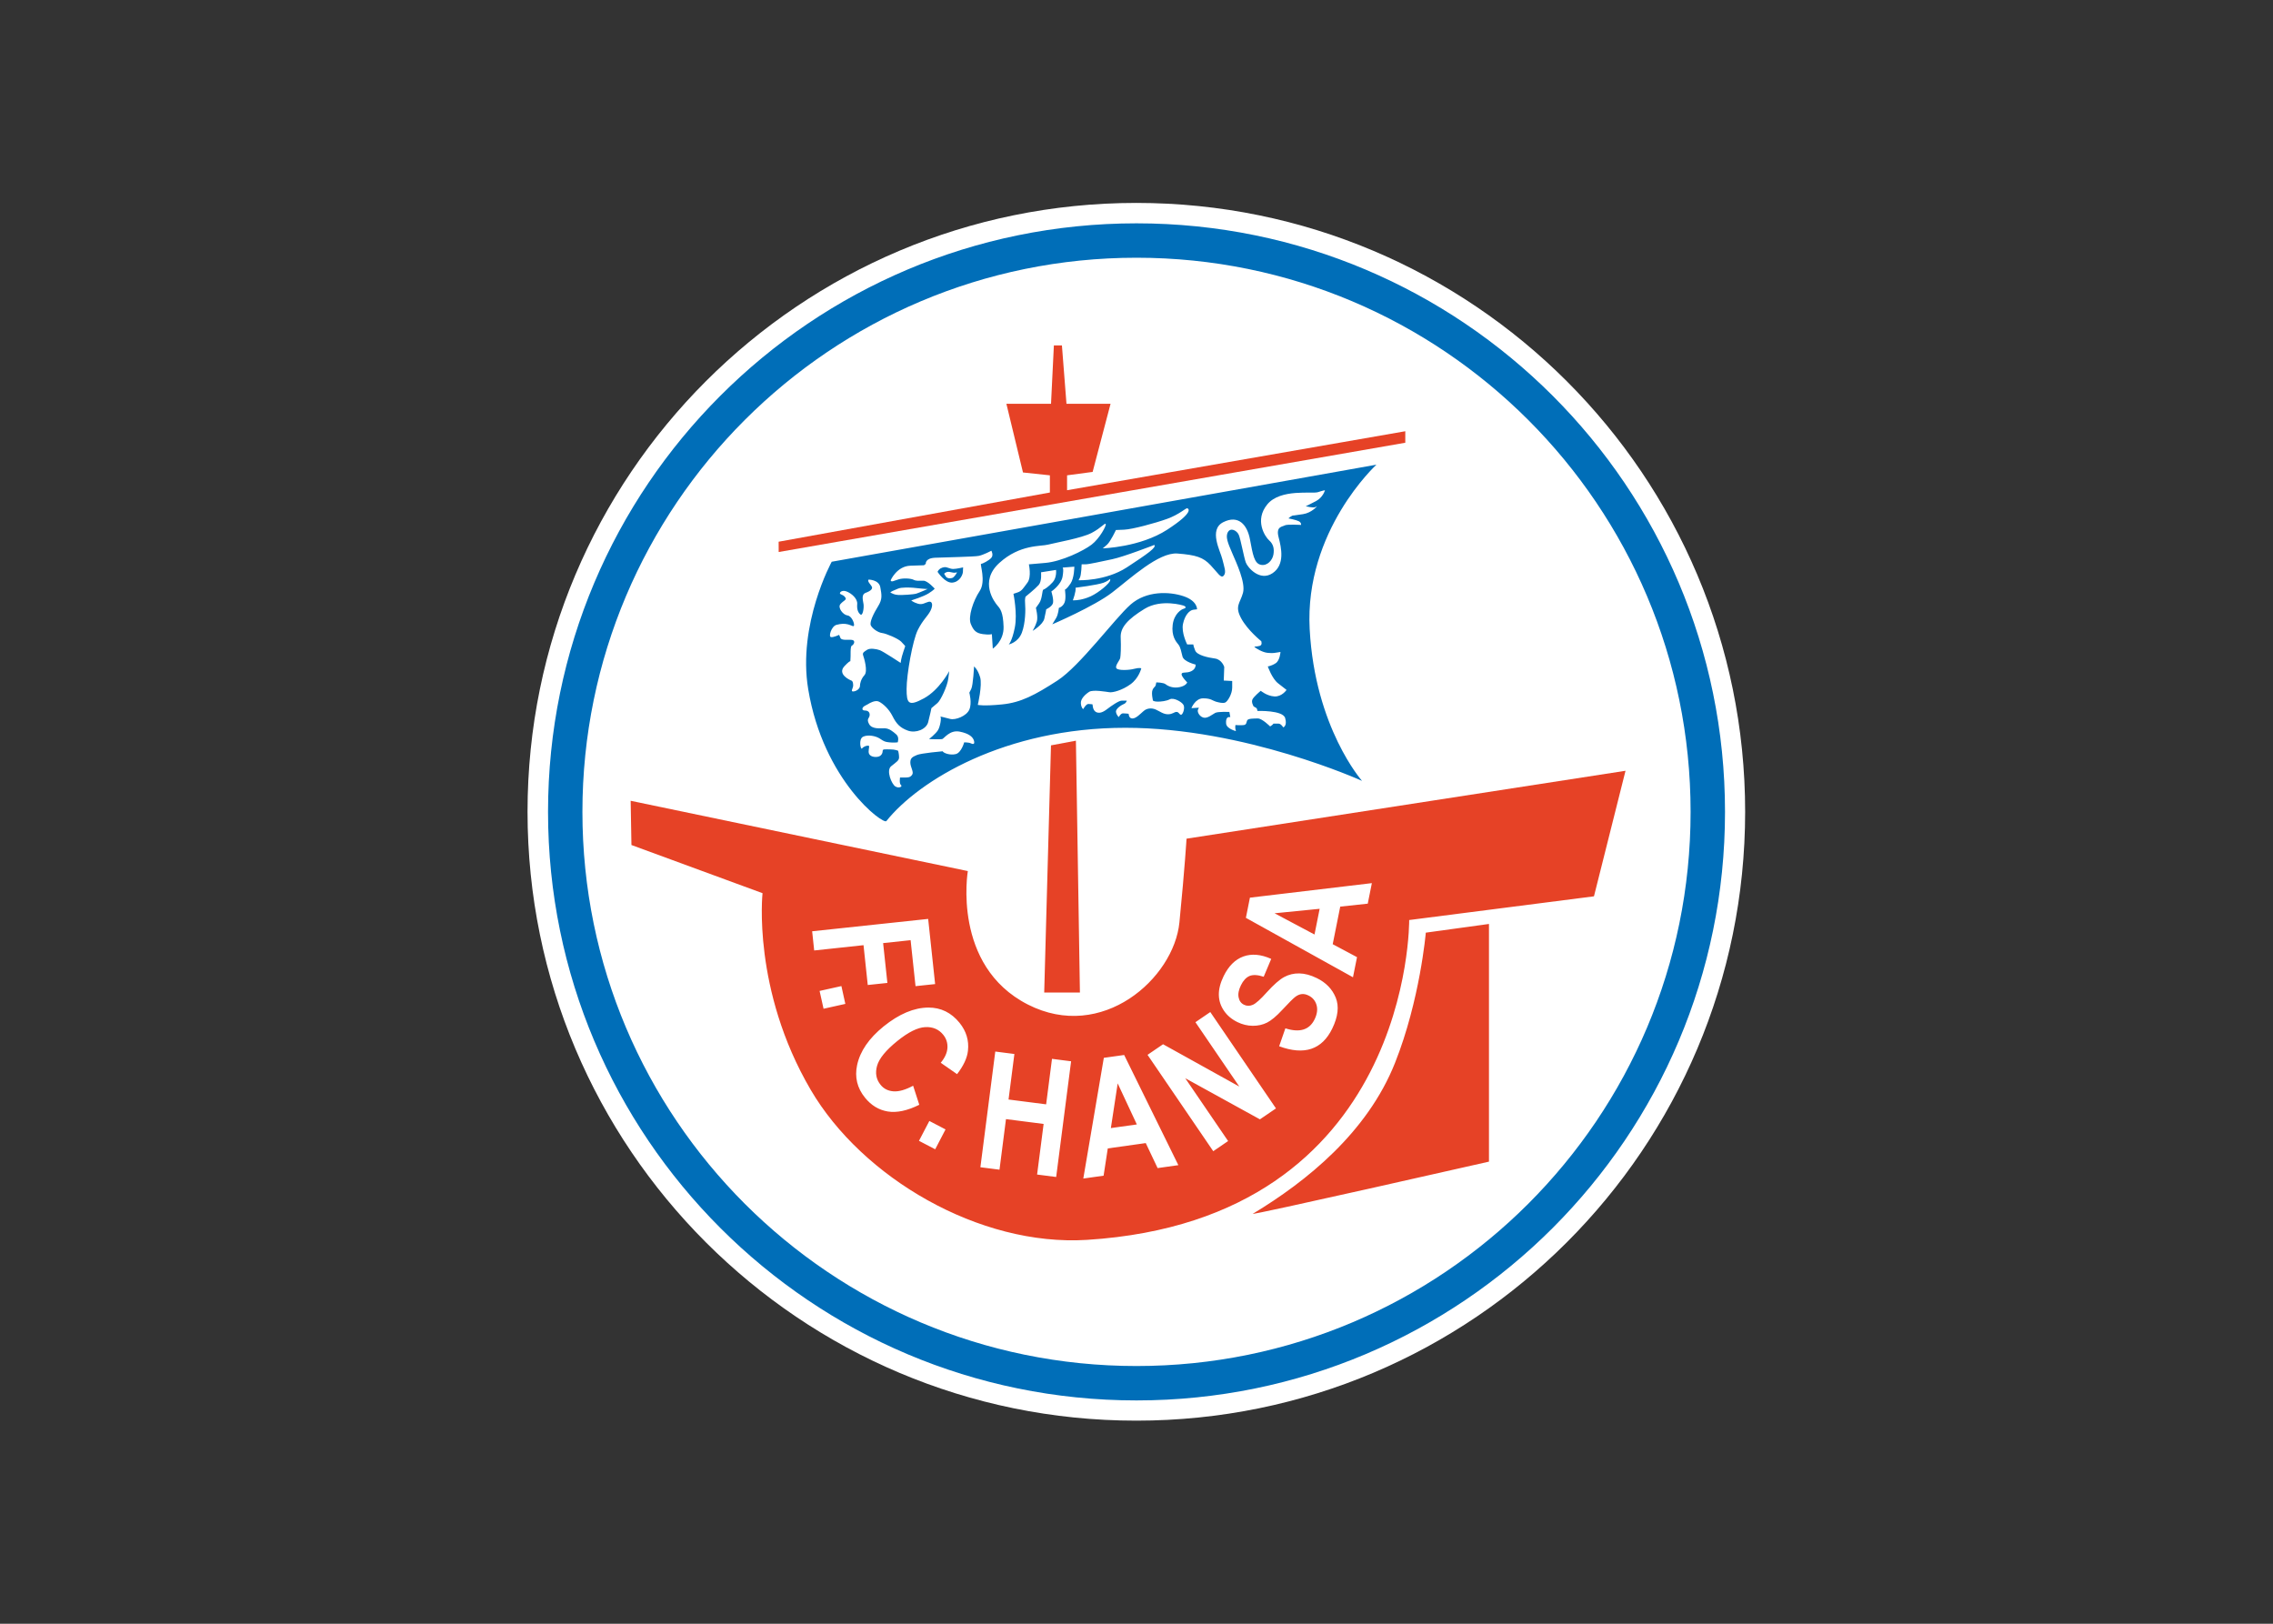 <svg clip-rule="evenodd" fill-rule="evenodd" stroke-linejoin="round" stroke-miterlimit="2" viewBox="0 0 560 400" xmlns="http://www.w3.org/2000/svg" xmlns:xlink="http://www.w3.org/1999/xlink"><rect x="0" y="0" width="560" height="400" fill="#333333" stroke="none"/><clipPath id="a"><path clip-rule="evenodd" d="m184.384 70.676h171.211v171.211h-171.211z"/></clipPath><g transform="matrix(.558 0 0 .558 126.212 46.215)"><g clip-path="url(#a)" transform="matrix(3.14 0 0 3.14 -572.233 -215.157)"><path d="m184.384 156.278c0-47.275 38.328-85.603 85.609-85.603 47.275 0 85.603 38.328 85.603 85.603 0 47.281-38.328 85.608-85.603 85.608-47.281 0-85.609-38.327-85.609-85.608" fill="#fff" fill-rule="nonzero"/></g><g fill-rule="nonzero"><path d="m117.62 160.878 276.663-48.246v-5.071l-149.331 26.039v-6.575l11.285-1.505 7.916-30.078h-19.463l-2.013-25.776h-3.548l-1.26 25.776h-19.708l7.328 30.323 11.873 1.26v7.588l-119.757 21.72zm120.23 85.36-2.993 109.123h15.767l-1.767-111.185zm-36.719 55.496-148.865-31.027.344 19.528 57.881 21.263s-4.662 42.54 21.262 86.797c22.653 38.697 74.337 69.249 122.015 66.255 143.638-9.077 142.238-141.198 142.238-141.198l81.58-10.468 13.933-55.428-193.824 29.981s-.704 12.199-3.14 36.946c-2.437 24.762-34.167 52.991-66.942 36.261-33.594-17.157-26.479-58.912-26.479-58.912m170.051 46.89-47.285-26.234 1.783-8.913 53.84-6.412-1.814 9.061-12.152 1.309-3.32 16.584 10.729 5.724zm-32.597 30.453 2.747-7.914c6.33 2.026 10.631.702 12.905-3.975 1.128-2.306 1.406-4.433.85-6.346-.573-1.914-1.75-3.304-3.549-4.171-1.047-.523-2.044-.72-3.009-.621-.966.114-1.914.524-2.846 1.242-.949.72-2.846 2.634-5.741 5.742-2.568 2.78-4.808 4.645-6.706 5.609-1.898.949-3.991 1.424-6.314 1.407-2.321-.016-4.562-.572-6.721-1.619-2.52-1.227-4.53-2.895-5.986-5.037-1.456-2.127-2.208-4.45-2.258-6.984-.049-2.52.654-5.267 2.094-8.244 2.176-4.48 5.086-7.376 8.717-8.717 3.648-1.324 7.753-.982 12.316 1.064l-3.32 7.882c-2.634-.867-4.711-.965-6.248-.343-1.52.654-2.78 2.011-3.795 4.072-1.013 2.062-1.357 3.86-1.031 5.398.311 1.537 1.096 2.617 2.388 3.238 1.244.606 2.552.606 3.894.016 1.357-.588 3.434-2.453 6.232-5.593 3.009-3.32 5.528-5.528 7.588-6.656 2.051-1.109 4.358-1.662 6.69-1.603 2.387.034 4.972.72 7.752 2.078 4.024 1.962 6.804 4.84 8.341 8.636 1.538 3.81 1.014 8.357-1.537 13.624-4.531 9.322-12.348 11.922-23.453 7.817m-29.097 46.333-29.014-42.54 6.853-4.677 33.659 18.678-19.365-28.41 6.559-4.481 28.998 42.539-7.082 4.827-32.973-18.156 18.924 27.74zm-57.375 12.071 9.061-53.288 8.98-1.259 23.927 48.639-9.159 1.294-5.234-11.04-16.764 2.355-1.849 12.037zm-45.437-4.989 6.574-51.077 8.44 1.08-2.584 20.1 16.6 2.127 2.584-20.085 8.44 1.08-6.592 51.078-8.422-1.08 2.878-22.341-16.617-2.127-2.863 22.325zm-27.119-11.661 4.58-8.767 7.147 3.73-4.563 8.766zm-43.879-66.175 9.633-2.143 1.734 7.867-9.616 2.142zm51.014-3.027-8.652.916-2.174-20.297-12.136 1.292 1.88 17.582-8.667.916-1.867-17.582-21.783 2.339-.9-8.472 51.223-5.463zm10.795 17.124c2.977 3.697 4.204 7.802 3.697 12.3-.344 3.222-1.963 6.657-4.809 10.337l-7.214-5.021c1.816-2.175 2.814-4.334 2.96-6.526.132-2.192-.473-4.122-1.846-5.822-1.963-2.437-4.63-3.567-7.966-3.387-3.353.164-7.458 2.208-12.315 6.133-5.038 4.074-8.014 7.704-8.931 10.91-.915 3.222-.408 6.02 1.521 8.406 1.407 1.751 3.304 2.716 5.694 2.896 2.386.18 5.298-.654 8.7-2.47l2.714 8.407c-5.314 2.632-9.944 3.614-13.901 2.96-3.957-.653-7.312-2.682-10.076-6.101-3.467-4.284-4.612-9.093-3.467-14.409 1.324-6.133 5.234-11.808 11.694-17.042 6.837-5.511 13.429-8.292 19.774-8.324 5.512-.018 10.108 2.224 13.773 6.754m69.805 26.725-3.01 19.724 11.467-1.603zm89.172-77.083-19.906 1.979 17.631 9.372zm-29.49 134.639c-1.734 1.045 104.248-23.014 104.248-23.014v-104.934l-27.887 3.842s-2.534 29.703-13.607 57.522c-12.2 30.667-39.04 52.288-62.756 66.582" fill="#e64226"/><path d="m535.447 275.597c0-143.492-116.336-259.824-259.837-259.824-143.492 0-259.824 116.336-259.824 259.824 0 143.505 116.335 259.837 259.824 259.837 143.505 0 259.837-116.336 259.837-259.837m-15.193 0c0 135.118-109.516 244.65-244.651 244.65-135.091 0-244.637-109.532-244.637-244.65 0-135.092 109.532-244.637 244.637-244.637 135.132 0 244.651 109.532 244.651 244.637m-168.185-80.619c-2.355-43.524 29.473-72.653 29.473-72.653l-240.504 42.85s-15.129 27.559-10.386 56.232c6.706 40.512 33.17 59.924 34.51 58.258 14.474-18.09 52.586-41.184 105.509-41.184 52.928 0 104.512 23.437 104.512 23.437s-20.771-23.437-23.11-66.942m-101.028 32.777c-.213-2.061 2.06-4.138 3.712-5.169 1.653-1.029 7.458 0 8.897.197 1.456.214 5.593-.818 9.307-3.517 3.729-2.681 4.76-7.032 4.76-7.032s-.835-.409-3.108.213c-2.274.62-7.034.834-7.851-.213-.835-1.031 1.456-3.517 1.652-4.547.213-1.03.409-4.743.213-9.093-.213-4.352 3.091-8.064 10.548-12.626 7.442-4.547 17.173-1.44 17.173-1.44 1.636.621.819 1.242 0 1.44-.833.212-4.137 2.076-4.76 7.032-.62 4.973 1.44 7.441 2.487 8.701 1.031 1.243 1.227 3.091 1.849 5.364.623 2.273 5.79 3.517 5.79 3.517s.213 1.864-1.864 2.893c-2.062 1.048-4.139.214-4.335 1.244-.213 1.031 2.469 3.73 2.469 3.73s-.409 1.456-3.304 2.077c-2.894.621-5.168-.427-6.198-1.26-1.031-.817-4.139-.817-4.139-.817l-.213 1.03c-.195 1.047-.816.834-1.439 2.29-.621 1.44.198 4.742.198 4.742s.621.427 2.077.427c1.44 0 3.728-.213 5.381-1.048 1.651-.817 5.168 1.047 6.001 2.487.819 1.44-.424 4.76-1.242 4.333-.834-.408-.834-1.227-1.864-1.227-1.031 0-1.654 1.031-3.73 1.031-2.061 0-3.515-1.243-5.381-2.076-1.848-.819-3.925-.623-5.364.637-1.456 1.227-3.32 3.304-4.973 3.304s-1.651-2.077-1.651-2.077-1.456-.196-2.486-.196c-1.031 0-1.864 1.652-1.864 1.652s-1.031-.835-1.244-2.273c-.196-1.456 2.486-3.108 3.517-3.518 1.031-.409 1.243-1.456 1.243-1.456h-2.274c-1.242 0-4.546 2.291-6.412 3.73-1.863 1.44-3.515 2.061-4.971 1.244-1.44-.835-1.44-3.32-1.44-3.32s-.834-.198-1.864-.198-2.274 2.274-2.274 2.274-.833-.426-1.029-2.486m-92.751-34.51c.605 1.407 3.205 3.205 4.988 3.401 1.816.214 7 2.404 8.407 3.795 1.406 1.407 1.8 2.012 1.8 2.012s-1.604 4.58-1.8 5.986l-.214 1.406s-7.588-5.004-9.174-5.609c-1.603-.59-4.4-.998-5.61-.196-1.194.8-2.192 1.21-1.8 2.404.41 1.194 2.208 6.999.606 8.799-1.603 1.783-1.995 3.795-1.995 4.792 0 .998-1.211 2.192-2.797 2.404-1.603.196-.196-1.406-.196-2.6 0-1.21-.213-1.996-.801-2.208-.606-.197-6.412-2.797-3.011-6.396 3.403-3.598 2.405-1.193 2.6-2.797.213-1.603-.195-5.789.607-6.198.8-.392 1.602-1.8.605-2.387-.999-.607-5.005.392-5.611-.999l-.588-1.406s-2.405 1.194-3.598.997c-1.211-.196.196-4.792 2.404-5.397 2.192-.588 3.582-.588 5.185-.196s2.6 1.39 2.6.196-1.193-3.991-2.993-4.187c-1.799-.213-4.4-3.403-3.01-5.005 1.407-1.603 2.814-1.8 2.208-2.796-.605-.999-1.406-1.195-2.208-1.603-.784-.393.41-1.996 2.6-1.194 2.21.801 5.005 3.189 4.793 5.593-.196 2.404.41 3.794 1.407 4.596.997.801 1.603-2.6 1.407-4.4-.214-1.799-1.211-4.4.997-5.184 2.192-.801 3.189-1.8 2.584-2.797-.588-1.014-1.995-2.208-1.391-3.01 0 0 4.598 0 5.202 3.403.604 3.402.998 5.2-.998 8.389-1.994 3.189-3.81 7-3.205 8.391m12.087-13.395c-1.783-.099-2.584-.687-3.288-.981-.703-.311 1.701-1.112 3.189-1.8 1.505-.703 5.397-.507 6.707-.408 1.292.097 6.083.703 6.493.507 0 0-3.795 1.701-5.104 2.093-1.292.393-6.199.686-7.997.589m118.789-28.818c-12.005 7.785-28.492 8.242-28.492 8.242s.443-.293 1.947-1.652c1.505-1.34 3.893-6.443 3.893-6.443l3.597-.147c3.6-.147 13.658-2.847 19.055-4.792 5.381-1.963 8.226-4.809 8.832-4.661.605.162 3.157 1.652-8.832 9.453m-39.138 22.325.605-1.195c.604-1.193.752-5.838.752-5.838h1.652c1.635 0 6.739-1.211 11.84-2.258 5.088-1.046 18.581-6.296 18.581-6.296 1.047 1.047-2.699 3.746-12.136 9.911-9.453 6.133-21.294 5.676-21.294 5.676m11.089 1.063c2.861-1.063 3.009-2.404 2.861-1.063-.147 1.357-4.956 5.397-8.553 7.066-3.599 1.635-6.445 1.782-7.197 1.782h-.736s1.488-3.893 1.194-5.544c0 0 9.6-1.193 12.431-2.24m87.96-30.242c-3.925.621-4.547.621-4.547.621s-1.03.409-1.847 1.243c0 0 3.303.622 4.546 1.244 1.243.621 1.031 1.652 1.031 1.652s-6.2-.41-7.247.213c-1.029.62-3.925.408-2.681 5.168 1.243 4.76 2.893 12.2-2.683 15.929-5.593 3.729-10.974-2.485-11.793-4.76-.833-2.272-2.273-10.336-3.107-12.2-.833-1.864-3.517-3.32-4.759-1.244-1.243 2.077 0 4.956 1.865 9.307 1.864 4.35 5.986 13.036 4.76 17.582-1.26 4.563-3.731 5.791-.835 11.171 2.893 5.381 8.897 10.141 8.897 10.141s.622 1.652-.621 2.061c-1.244.408-2.896.212-2.273.622.621.425 3.302 2.273 5.789 2.485 2.485.213 3.107 0 4.351-.196l1.242-.213s-.213 3.713-2.077 4.955c-1.864 1.244-3.516 1.44-3.516 1.44s1.864 5.398 4.547 7.458c2.698 2.077 3.729 2.912 3.729 2.912s-2.077 3.09-5.381 2.878c-3.304-.197-6.003-2.486-6.003-2.486s-3.304 2.698-3.729 3.941c-.392 1.244.213 2.061.426 2.683.196.621 1.455.621 1.651 1.456l.213.817s11.171-.408 12.2 3.108c1.032 3.516-.816 4.138-.816 4.138s-1.03-1.653-2.077-1.653h-2.273s-.214.409-.835.819l-.621.425s-3.518-3.517-5.382-3.517c-1.865 0-4.334 0-4.742.818-.41.834-.214 1.864-1.456 2.078-1.243.196-3.73 0-3.73 0s-.196 1.03 0 1.864l.214.817s-4.139-1.029-4.335-3.303c-.213-2.274.606-2.895 1.227-2.895h.621l-.409-2.274s-4.956-.213-6.215.41c-1.244.621-3.517 2.682-5.365 2.061-1.864-.621-2.699-2.683-2.273-3.517l.409-.818-3.32.196s1.668-4.333 5.184-4.333c3.5 0 4.123 1.029 5.577 1.455 1.456.409 3.107.817 4.139.409 1.031-.409 3.106-3.729 3.106-6.624v-2.895l-3.727-.197.213-6.019s-1.032-3.304-4.139-3.712c-3.108-.426-7.866-1.455-8.685-3.517-.835-2.077-.835-2.681-.835-2.681h-2.698s-2.682-5.185-1.848-9.111c.833-3.925 2.894-6.002 4.546-6.216l1.654-.196s.212-3.729-5.987-5.789c-6.216-2.077-16.356-2.486-23.389 3.712-7.033 6.216-22.341 27.102-32.269 33.529-9.928 6.412-16.126 9.716-24.402 10.533-8.276.835-10.763.214-10.763.214s2.061-8.702 1.031-12.203c-1.031-3.516-2.683-4.775-2.683-4.775s-.408 8.292-1.242 9.944l-.834 1.652s1.243 4.563 0 7.442c-1.226 2.894-6.2 4.759-8.473 4.138-2.273-.622-4.955-1.244-4.351-1.03.623.213 0 4.35-1.029 6.002-1.031 1.652-3.943 3.925-3.943 3.925s4.974.214 5.807 0c.817-.197 3.304-4.138 7.653-3.304 4.336.834 6.004 2.486 6.414 4.138.408 1.653-.623 1.44-1.458 1.03-.817-.425-2.893-.425-2.893-.425s-1.244 4.563-3.713 5.185c-2.487.622-5.382-.409-5.807-1.242 0 0-9.503.833-11.366 1.65-1.866.835-2.896 1.244-2.896 3.304 0 2.078 1.653 4.155.818 5.382-.818 1.244-1.848 1.244-3.092 1.244h-2.273s-.425 2.698.409 3.319c.835.622-.834 1.652-2.485.622-1.651-1.031-4.139-7.049-1.865-8.897 2.273-1.866 3.516-2.487 3.516-3.943 0-1.44-.408-2.893-.408-2.893s-1.244-.623-3.518-.623c-2.273 0-3.304-.196-3.304.621 0 .835-.425 2.487-2.485 2.699-2.077.197-3.729-.621-3.729-2.273s.621-2.699-.196-2.699c-.835 0-2.078.427-2.699 1.243-.621.818-1.653-4.138.425-5.168 2.06-1.031 5.578-.41 7.442.834 1.848 1.243 2.273 1.44 4.138 1.635 1.864.229 3.73 0 3.73 0s.817-2.257-.639-3.5c-1.44-1.243-3.091-2.699-5.168-2.699-2.061 0-5.593.427-6.82-1.864-1.244-2.273 0-2.47.213-3.713.195-1.242-.426-2.273-2.078-2.273s-1.243-1.456 0-2.077c1.242-.622 1.865-1.031 1.865-1.031s2.681-1.652 4.333-.817c1.67.817 4.352 3.092 6.003 6.396 1.653 3.319 3.32 5.183 6.837 6.426 3.516 1.227 8.063-.621 8.897-3.728.818-3.108 1.44-6.216 1.44-6.216s1.243-1.03 2.682-2.257c1.456-1.259 4.35-7.457 4.76-10.761l.425-3.32s-4.351 8.293-11.172 12.005c-6.836 3.712-7.653 2.273-7.653-4.139s2.681-21.523 4.956-26.054c2.289-4.563 4.35-6.019 5.593-8.488 1.243-2.487.817-4.351-.835-3.943-1.652.41-2.682 1.456-4.76.835-2.059-.621-2.893-1.44-2.893-1.44s5.38-1.667 7.653-3.107c2.274-1.455 2.699-2.077 2.699-2.077s-3.107-3.516-4.973-3.516c-1.863 0-3.107.212-4.349-.409-1.227-.621-4.547-.835-6.608-.196-2.078.605-3.32 1.44-3.516.408 0 0 2.682-6.215 8.684-6.427l6.002-.197.819-.621s-.41-2.487 4.137-2.699c4.547-.196 17.173-.409 19.235-.817 2.077-.41 5.593-2.274 5.593-2.274s1.03 1.864 0 3.091c-1.031 1.243-3.942 2.699-4.547 2.699-.621 0 2.273 7.653-.621 12.005-2.895 4.333-5.168 11.366-3.941 14.474 1.242 3.107 2.485 4.138 5.381 4.547 2.893.409 3.941 0 3.941 0l.409 6.412s4.956-3.304 4.76-9.716c-.213-6.411-1.456-7.867-2.7-9.307-1.242-1.454-8.275-10.549.835-18.825 9.093-8.276 18.4-7.245 21.506-8.08 3.108-.817 14.902-2.878 19.236-5.168 4.351-2.273 5.805-4.546 6.215-3.925.409.622-2.699 6.411-6.215 9.093-3.517 2.699-13.232 7.459-20.477 8.08l-7.229.622s1.243 5.577-.623 8.064c-1.864 2.486-2.485 3.729-4.35 4.333l-1.848.622s1.848 8.702.605 14.9c-1.243 6.2-2.683 7.459-2.683 7.459s4.139-.835 5.791-5.187c1.652-4.333 1.652-10.548 1.44-12.821-.197-2.273.212-3.108.212-3.108s4.351-3.516 5.805-5.168c1.44-1.653 1.015-5.577 1.015-5.577l6.624-1.047s.425 3.32-1.44 5.382c-1.864 2.076-3.516 3.106-4.138 3.32-.621.196-.409 3.925-1.863 6.002l-1.456 2.06s1.03 3.925.425 5.987c-.621 2.077-1.865 4.154-1.865 4.154s4.546-2.698 5.169-5.397c.621-2.667.833-4.123.833-4.123s2.273-1.029 2.896-2.485c.621-1.44-.623-5.381-.623-5.381s4.335-2.895 4.956-6.624c.622-3.729 0-3.925 0-3.925l5.186-.41s0 4.956-1.668 7.442c-1.654 2.486-2.487 2.7-2.487 2.7s.639 3.925-.196 5.773c-.835 1.88-2.487 2.289-2.487 2.289s-.213 2.895-1.242 4.547c-1.031 1.668-1.652 2.698-1.652 2.698s18.416-7.866 26.479-14.082c8.064-6.199 20.478-17.779 28.753-17.173 8.276.637 11.384 1.668 14.688 5.185 3.32 3.516 4.547 6.003 5.79 4.547 1.242-1.44.213-3.73-.622-7.23-.818-3.517-6.2-13.035.426-16.355 6.606-3.304 10.549 1.046 11.775 7.653 1.243 6.625 1.864 10.55 4.76 11.173 2.894.637 5.184-2.061 5.594-4.547.408-2.486 0-4.546-1.866-6.2-1.864-1.652-6.624-8.897-.833-15.93 5.805-7.033 19.854-4.563 22.341-5.381 2.485-.834 3.107-.834 3.107-.834s-.834 3.107-3.924 4.76c-3.108 1.651-4.564 2.288-4.564 2.288s3.32.819 4.154.41l.818-.41s-2.274 2.88-6.215 3.502m-150.118 25.383c0-1.194.097-1.897.097-1.897s-2.993.703-4.4.703c-1.405 0-2.698-.899-3.793-.8-1.096.097-2.421.62-3.108 2.06 0 0 3.288 5.102 6.591 4.76 3.288-.344 4.613-3.632 4.613-4.827m-2.6.312s-1.097 2.192-2.192 2.485c-1.113.311-2.208.099-2.699-.588-.506-.704-.802-1.309-.802-1.309s.9-.997 2.29-.8c1.407.212 1.914.507 2.796.309.916-.196.606-.097.606-.097" fill="#006eb8"/></g></g></svg>